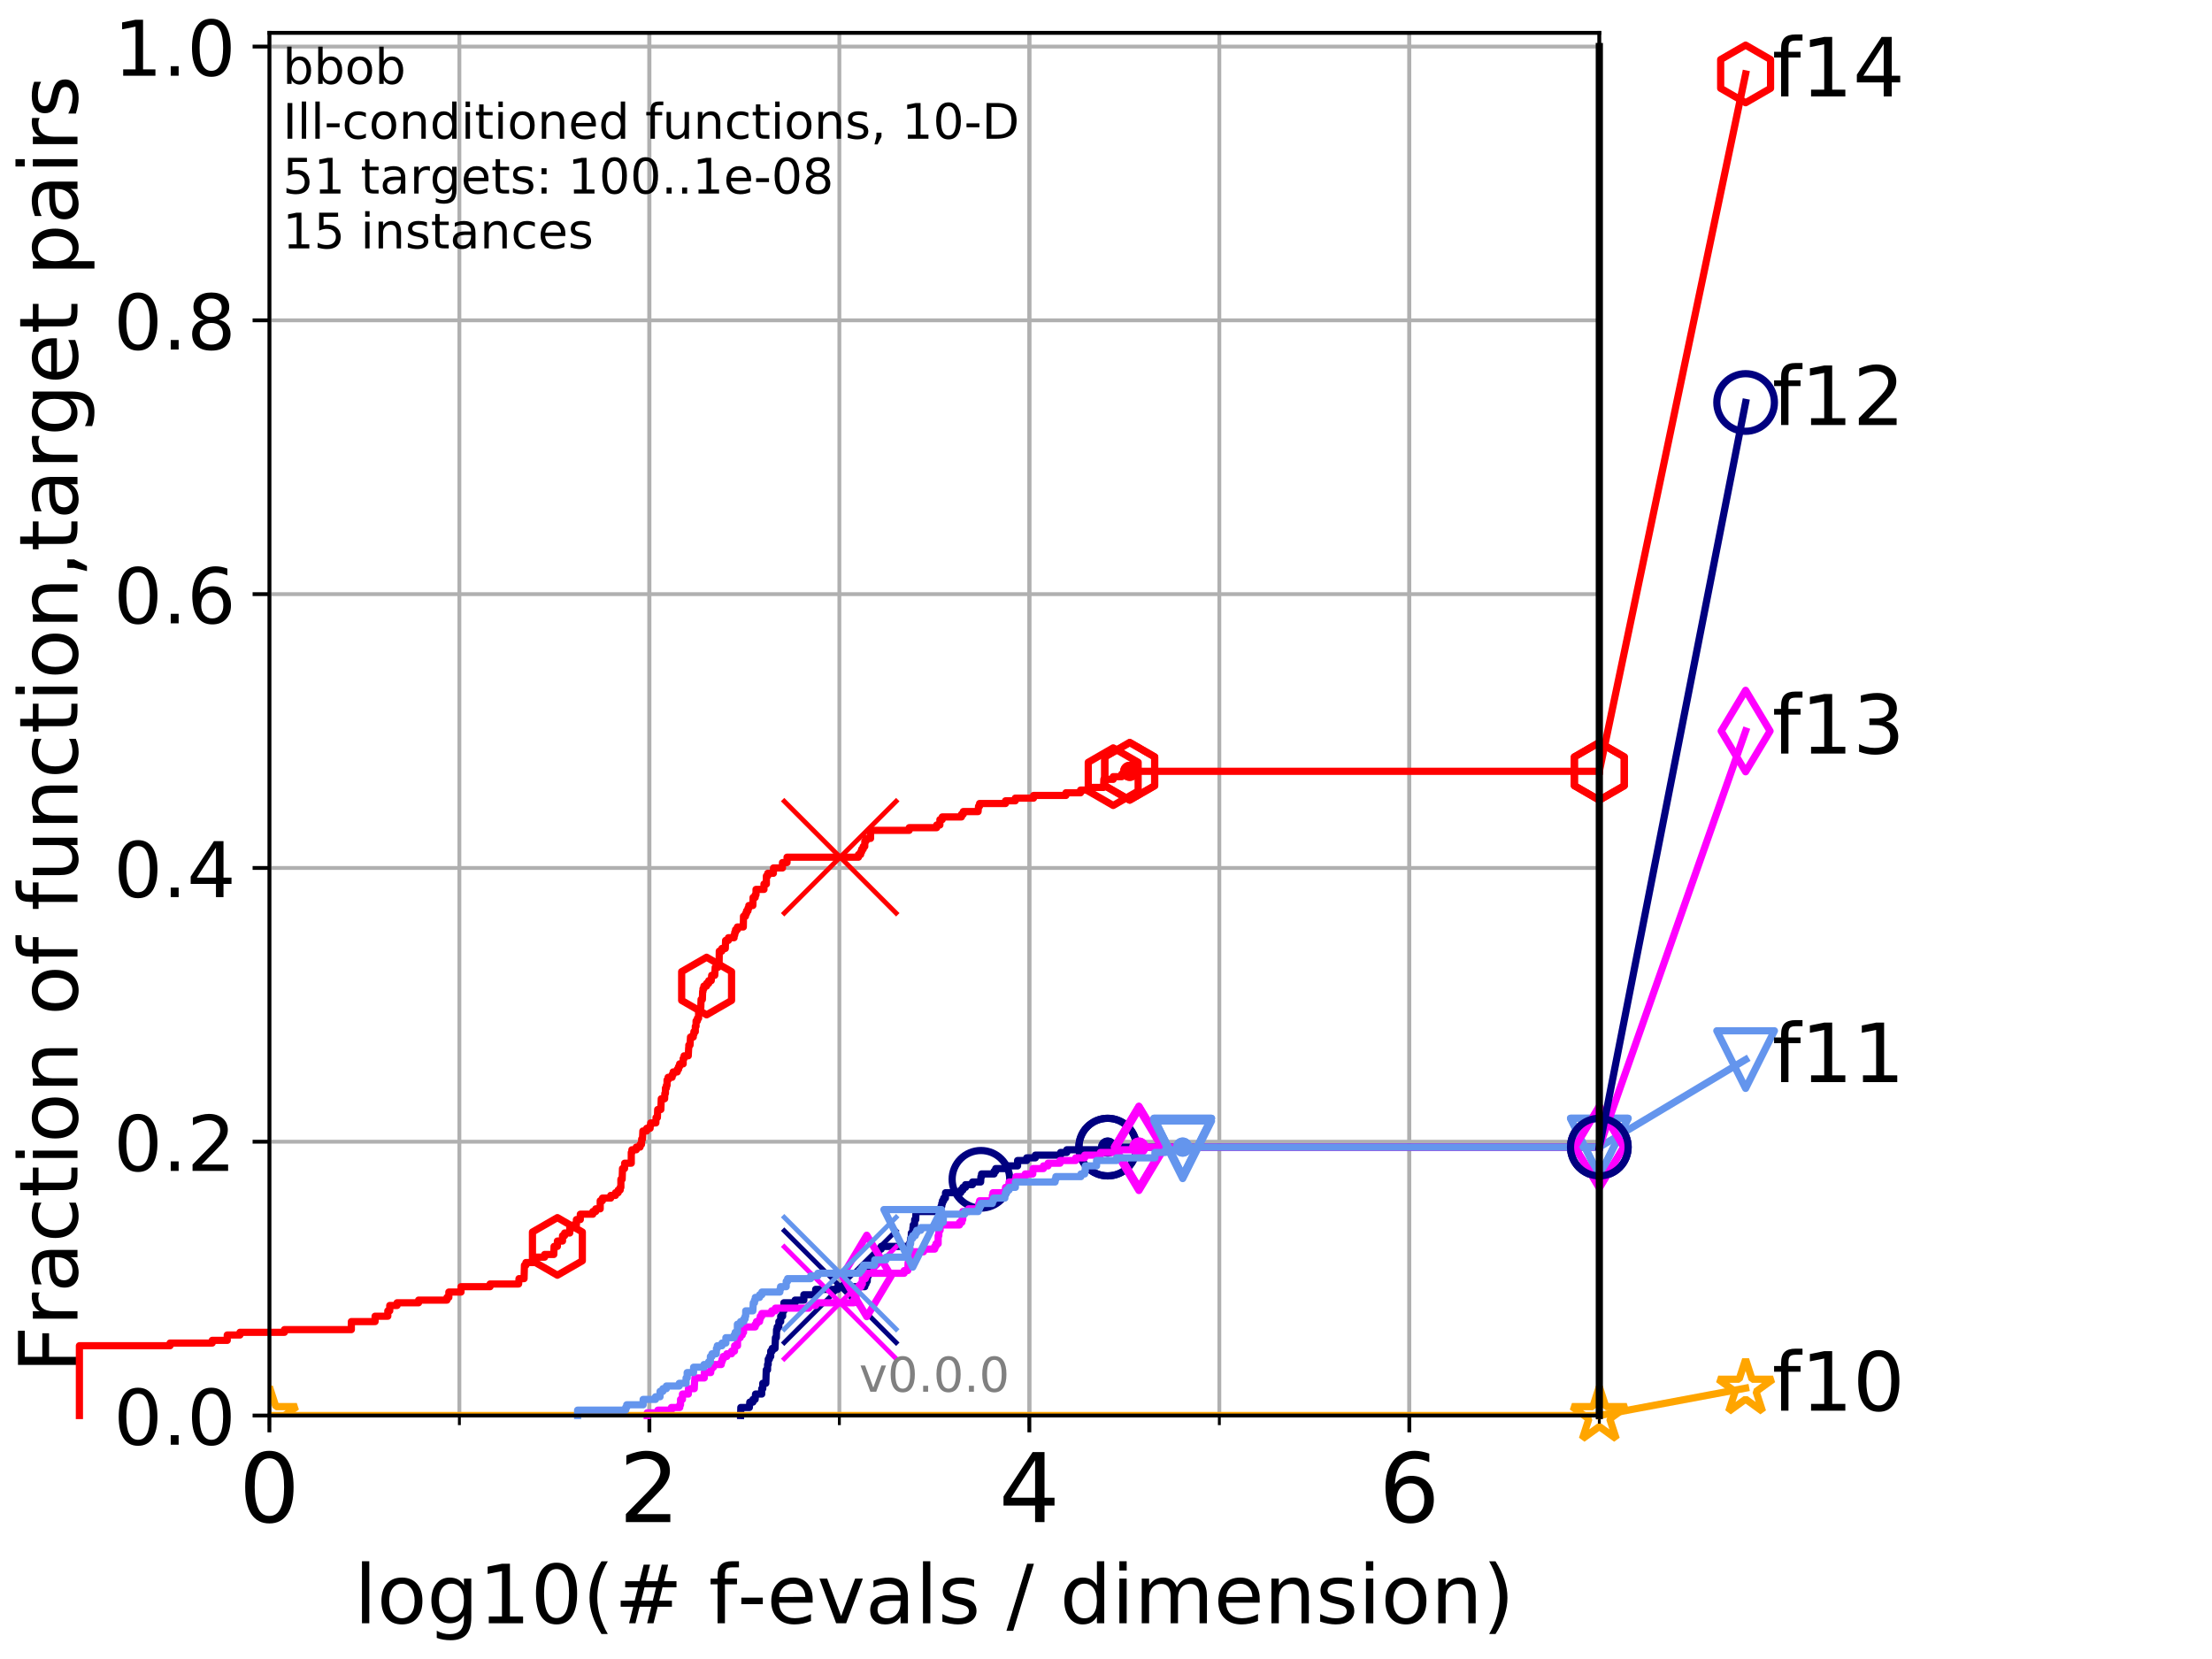 <?xml version="1.0" encoding="utf-8" standalone="no"?>
<!DOCTYPE svg PUBLIC "-//W3C//DTD SVG 1.1//EN"
  "http://www.w3.org/Graphics/SVG/1.1/DTD/svg11.dtd">
<!-- Created with matplotlib (http://matplotlib.org/) -->
<svg height="345.6pt" version="1.1" viewBox="0 0 460.8 345.6" width="460.8pt" xmlns="http://www.w3.org/2000/svg" xmlns:xlink="http://www.w3.org/1999/xlink">
 <defs>
  <style type="text/css">
*{stroke-linecap:butt;stroke-linejoin:round;}
  </style>
 </defs>
 <g id="figure_1">
  <g id="patch_1">
   <path d="M 0 345.6 
L 460.8 345.6 
L 460.8 0 
L 0 0 
z
" style="fill:#ffffff;"/>
  </g>
  <g id="axes_1">
   <g id="patch_2">
    <path d="M 56.12 294.88 
L 333.168 294.88 
L 333.168 6.845 
L 56.12 6.845 
z
" style="fill:#ffffff;"/>
   </g>
   <g id="matplotlib.axis_1">
    <g id="xtick_1">
     <g id="line2d_1">
      <path clip-path="url(#p7955cfdc79)" d="M 56.12 294.88 
L 56.12 6.845 
" style="fill:none;stroke:#b0b0b0;stroke-linecap:square;stroke-width:0.8;"/>
     </g>
     <g id="line2d_2">
      <defs>
       <path d="M 0 0 
L 0 3.5 
" id="m91927e43fc" style="stroke:#000000;stroke-width:0.8;"/>
      </defs>
      <g>
       <use style="stroke:#000000;stroke-width:0.8;" x="56.12" xlink:href="#m91927e43fc" y="294.88"/>
      </g>
     </g>
     <g id="text_1">
      <!-- 0 -->
      <defs>
       <path d="M 31.781 66.406 
Q 24.172 66.406 20.328 58.906 
Q 16.5 51.422 16.5 36.375 
Q 16.5 21.391 20.328 13.891 
Q 24.172 6.391 31.781 6.391 
Q 39.453 6.391 43.281 13.891 
Q 47.125 21.391 47.125 36.375 
Q 47.125 51.422 43.281 58.906 
Q 39.453 66.406 31.781 66.406 
z
M 31.781 74.219 
Q 44.047 74.219 50.516 64.516 
Q 56.984 54.828 56.984 36.375 
Q 56.984 17.969 50.516 8.266 
Q 44.047 -1.422 31.781 -1.422 
Q 19.531 -1.422 13.062 8.266 
Q 6.594 17.969 6.594 36.375 
Q 6.594 54.828 13.062 64.516 
Q 19.531 74.219 31.781 74.219 
z
" id="DejaVuSans-30"/>
      </defs>
      <g transform="translate(49.758 317.077)scale(0.2 -0.2)">
       <use xlink:href="#DejaVuSans-30"/>
      </g>
     </g>
    </g>
    <g id="xtick_2">
     <g id="line2d_3">
      <path clip-path="url(#p7955cfdc79)" d="M 135.277 294.88 
L 135.277 6.845 
" style="fill:none;stroke:#b0b0b0;stroke-linecap:square;stroke-width:0.8;"/>
     </g>
     <g id="line2d_4">
      <g>
       <use style="stroke:#000000;stroke-width:0.8;" x="135.277" xlink:href="#m91927e43fc" y="294.88"/>
      </g>
     </g>
     <g id="text_2">
      <!-- 2 -->
      <defs>
       <path d="M 19.188 8.297 
L 53.609 8.297 
L 53.609 0 
L 7.328 0 
L 7.328 8.297 
Q 12.938 14.109 22.625 23.891 
Q 32.328 33.688 34.812 36.531 
Q 39.547 41.844 41.422 45.531 
Q 43.312 49.219 43.312 52.781 
Q 43.312 58.594 39.234 62.25 
Q 35.156 65.922 28.609 65.922 
Q 23.969 65.922 18.812 64.312 
Q 13.672 62.703 7.812 59.422 
L 7.812 69.391 
Q 13.766 71.781 18.938 73 
Q 24.125 74.219 28.422 74.219 
Q 39.75 74.219 46.484 68.547 
Q 53.219 62.891 53.219 53.422 
Q 53.219 48.922 51.531 44.891 
Q 49.859 40.875 45.406 35.406 
Q 44.188 33.984 37.641 27.219 
Q 31.109 20.453 19.188 8.297 
z
" id="DejaVuSans-32"/>
      </defs>
      <g transform="translate(128.914 317.077)scale(0.2 -0.2)">
       <use xlink:href="#DejaVuSans-32"/>
      </g>
     </g>
    </g>
    <g id="xtick_3">
     <g id="line2d_5">
      <path clip-path="url(#p7955cfdc79)" d="M 214.433 294.88 
L 214.433 6.845 
" style="fill:none;stroke:#b0b0b0;stroke-linecap:square;stroke-width:0.8;"/>
     </g>
     <g id="line2d_6">
      <g>
       <use style="stroke:#000000;stroke-width:0.8;" x="214.433" xlink:href="#m91927e43fc" y="294.88"/>
      </g>
     </g>
     <g id="text_3">
      <!-- 4 -->
      <defs>
       <path d="M 37.797 64.312 
L 12.891 25.391 
L 37.797 25.391 
z
M 35.203 72.906 
L 47.609 72.906 
L 47.609 25.391 
L 58.016 25.391 
L 58.016 17.188 
L 47.609 17.188 
L 47.609 0 
L 37.797 0 
L 37.797 17.188 
L 4.891 17.188 
L 4.891 26.703 
z
" id="DejaVuSans-34"/>
      </defs>
      <g transform="translate(208.071 317.077)scale(0.2 -0.2)">
       <use xlink:href="#DejaVuSans-34"/>
      </g>
     </g>
    </g>
    <g id="xtick_4">
     <g id="line2d_7">
      <path clip-path="url(#p7955cfdc79)" d="M 293.59 294.88 
L 293.59 6.845 
" style="fill:none;stroke:#b0b0b0;stroke-linecap:square;stroke-width:0.8;"/>
     </g>
     <g id="line2d_8">
      <g>
       <use style="stroke:#000000;stroke-width:0.8;" x="293.59" xlink:href="#m91927e43fc" y="294.88"/>
      </g>
     </g>
     <g id="text_4">
      <!-- 6 -->
      <defs>
       <path d="M 33.016 40.375 
Q 26.375 40.375 22.484 35.828 
Q 18.609 31.297 18.609 23.391 
Q 18.609 15.531 22.484 10.953 
Q 26.375 6.391 33.016 6.391 
Q 39.656 6.391 43.531 10.953 
Q 47.406 15.531 47.406 23.391 
Q 47.406 31.297 43.531 35.828 
Q 39.656 40.375 33.016 40.375 
z
M 52.594 71.297 
L 52.594 62.312 
Q 48.875 64.062 45.094 64.984 
Q 41.312 65.922 37.594 65.922 
Q 27.828 65.922 22.672 59.328 
Q 17.531 52.734 16.797 39.406 
Q 19.672 43.656 24.016 45.922 
Q 28.375 48.188 33.594 48.188 
Q 44.578 48.188 50.953 41.516 
Q 57.328 34.859 57.328 23.391 
Q 57.328 12.156 50.688 5.359 
Q 44.047 -1.422 33.016 -1.422 
Q 20.359 -1.422 13.672 8.266 
Q 6.984 17.969 6.984 36.375 
Q 6.984 53.656 15.188 63.938 
Q 23.391 74.219 37.203 74.219 
Q 40.922 74.219 44.703 73.484 
Q 48.484 72.75 52.594 71.297 
z
" id="DejaVuSans-36"/>
      </defs>
      <g transform="translate(287.227 317.077)scale(0.2 -0.2)">
       <use xlink:href="#DejaVuSans-36"/>
      </g>
     </g>
    </g>
    <g id="xtick_5">
     <g id="line2d_9">
      <path clip-path="url(#p7955cfdc79)" d="M 56.12 294.88 
L 56.12 6.845 
" style="fill:none;stroke:#b0b0b0;stroke-linecap:square;stroke-width:0.8;"/>
     </g>
     <g id="line2d_10">
      <defs>
       <path d="M 0 0 
L 0 2 
" id="mfd737f9883" style="stroke:#000000;stroke-width:0.6;"/>
      </defs>
      <g>
       <use style="stroke:#000000;stroke-width:0.6;" x="56.12" xlink:href="#mfd737f9883" y="294.88"/>
      </g>
     </g>
    </g>
    <g id="xtick_6">
     <g id="line2d_11">
      <path clip-path="url(#p7955cfdc79)" d="M 95.698 294.88 
L 95.698 6.845 
" style="fill:none;stroke:#b0b0b0;stroke-linecap:square;stroke-width:0.8;"/>
     </g>
     <g id="line2d_12">
      <g>
       <use style="stroke:#000000;stroke-width:0.6;" x="95.698" xlink:href="#mfd737f9883" y="294.88"/>
      </g>
     </g>
    </g>
    <g id="xtick_7">
     <g id="line2d_13">
      <path clip-path="url(#p7955cfdc79)" d="M 135.277 294.88 
L 135.277 6.845 
" style="fill:none;stroke:#b0b0b0;stroke-linecap:square;stroke-width:0.8;"/>
     </g>
     <g id="line2d_14">
      <g>
       <use style="stroke:#000000;stroke-width:0.6;" x="135.277" xlink:href="#mfd737f9883" y="294.88"/>
      </g>
     </g>
    </g>
    <g id="xtick_8">
     <g id="line2d_15">
      <path clip-path="url(#p7955cfdc79)" d="M 174.855 294.88 
L 174.855 6.845 
" style="fill:none;stroke:#b0b0b0;stroke-linecap:square;stroke-width:0.8;"/>
     </g>
     <g id="line2d_16">
      <g>
       <use style="stroke:#000000;stroke-width:0.6;" x="174.855" xlink:href="#mfd737f9883" y="294.88"/>
      </g>
     </g>
    </g>
    <g id="xtick_9">
     <g id="line2d_17">
      <path clip-path="url(#p7955cfdc79)" d="M 214.433 294.88 
L 214.433 6.845 
" style="fill:none;stroke:#b0b0b0;stroke-linecap:square;stroke-width:0.8;"/>
     </g>
     <g id="line2d_18">
      <g>
       <use style="stroke:#000000;stroke-width:0.6;" x="214.433" xlink:href="#mfd737f9883" y="294.88"/>
      </g>
     </g>
    </g>
    <g id="xtick_10">
     <g id="line2d_19">
      <path clip-path="url(#p7955cfdc79)" d="M 254.011 294.88 
L 254.011 6.845 
" style="fill:none;stroke:#b0b0b0;stroke-linecap:square;stroke-width:0.8;"/>
     </g>
     <g id="line2d_20">
      <g>
       <use style="stroke:#000000;stroke-width:0.6;" x="254.011" xlink:href="#mfd737f9883" y="294.88"/>
      </g>
     </g>
    </g>
    <g id="xtick_11">
     <g id="line2d_21">
      <path clip-path="url(#p7955cfdc79)" d="M 293.59 294.88 
L 293.59 6.845 
" style="fill:none;stroke:#b0b0b0;stroke-linecap:square;stroke-width:0.8;"/>
     </g>
     <g id="line2d_22">
      <g>
       <use style="stroke:#000000;stroke-width:0.6;" x="293.59" xlink:href="#mfd737f9883" y="294.88"/>
      </g>
     </g>
    </g>
    <g id="xtick_12">
     <g id="line2d_23">
      <path clip-path="url(#p7955cfdc79)" d="M 333.168 294.88 
L 333.168 6.845 
" style="fill:none;stroke:#b0b0b0;stroke-linecap:square;stroke-width:0.8;"/>
     </g>
     <g id="line2d_24">
      <g>
       <use style="stroke:#000000;stroke-width:0.6;" x="333.168" xlink:href="#mfd737f9883" y="294.88"/>
      </g>
     </g>
    </g>
    <g id="text_5">
     <!-- log10(# f-evals / dimension) -->
     <defs>
      <path d="M 9.422 75.984 
L 18.406 75.984 
L 18.406 0 
L 9.422 0 
z
" id="DejaVuSans-6c"/>
      <path d="M 30.609 48.391 
Q 23.391 48.391 19.188 42.75 
Q 14.984 37.109 14.984 27.297 
Q 14.984 17.484 19.156 11.844 
Q 23.344 6.203 30.609 6.203 
Q 37.797 6.203 41.984 11.859 
Q 46.188 17.531 46.188 27.297 
Q 46.188 37.016 41.984 42.703 
Q 37.797 48.391 30.609 48.391 
z
M 30.609 56 
Q 42.328 56 49.016 48.375 
Q 55.719 40.766 55.719 27.297 
Q 55.719 13.875 49.016 6.219 
Q 42.328 -1.422 30.609 -1.422 
Q 18.844 -1.422 12.172 6.219 
Q 5.516 13.875 5.516 27.297 
Q 5.516 40.766 12.172 48.375 
Q 18.844 56 30.609 56 
z
" id="DejaVuSans-6f"/>
      <path d="M 45.406 27.984 
Q 45.406 37.75 41.375 43.109 
Q 37.359 48.484 30.078 48.484 
Q 22.859 48.484 18.828 43.109 
Q 14.797 37.75 14.797 27.984 
Q 14.797 18.266 18.828 12.891 
Q 22.859 7.516 30.078 7.516 
Q 37.359 7.516 41.375 12.891 
Q 45.406 18.266 45.406 27.984 
z
M 54.391 6.781 
Q 54.391 -7.172 48.188 -13.984 
Q 42 -20.797 29.203 -20.797 
Q 24.469 -20.797 20.266 -20.094 
Q 16.062 -19.391 12.109 -17.922 
L 12.109 -9.188 
Q 16.062 -11.328 19.922 -12.344 
Q 23.781 -13.375 27.781 -13.375 
Q 36.625 -13.375 41.016 -8.766 
Q 45.406 -4.156 45.406 5.172 
L 45.406 9.625 
Q 42.625 4.781 38.281 2.391 
Q 33.938 0 27.875 0 
Q 17.828 0 11.672 7.656 
Q 5.516 15.328 5.516 27.984 
Q 5.516 40.672 11.672 48.328 
Q 17.828 56 27.875 56 
Q 33.938 56 38.281 53.609 
Q 42.625 51.219 45.406 46.391 
L 45.406 54.688 
L 54.391 54.688 
z
" id="DejaVuSans-67"/>
      <path d="M 12.406 8.297 
L 28.516 8.297 
L 28.516 63.922 
L 10.984 60.406 
L 10.984 69.391 
L 28.422 72.906 
L 38.281 72.906 
L 38.281 8.297 
L 54.391 8.297 
L 54.391 0 
L 12.406 0 
z
" id="DejaVuSans-31"/>
      <path d="M 31 75.875 
Q 24.469 64.656 21.281 53.656 
Q 18.109 42.672 18.109 31.391 
Q 18.109 20.125 21.312 9.062 
Q 24.516 -2 31 -13.188 
L 23.188 -13.188 
Q 15.875 -1.703 12.234 9.375 
Q 8.594 20.453 8.594 31.391 
Q 8.594 42.281 12.203 53.312 
Q 15.828 64.359 23.188 75.875 
z
" id="DejaVuSans-28"/>
      <path d="M 51.125 44 
L 36.922 44 
L 32.812 27.688 
L 47.125 27.688 
z
M 43.797 71.781 
L 38.719 51.516 
L 52.984 51.516 
L 58.109 71.781 
L 65.922 71.781 
L 60.891 51.516 
L 76.125 51.516 
L 76.125 44 
L 58.984 44 
L 54.984 27.688 
L 70.516 27.688 
L 70.516 20.219 
L 53.078 20.219 
L 48 0 
L 40.188 0 
L 45.219 20.219 
L 30.906 20.219 
L 25.875 0 
L 18.016 0 
L 23.094 20.219 
L 7.719 20.219 
L 7.719 27.688 
L 24.906 27.688 
L 29 44 
L 13.281 44 
L 13.281 51.516 
L 30.906 51.516 
L 35.891 71.781 
z
" id="DejaVuSans-23"/>
      <path id="DejaVuSans-20"/>
      <path d="M 37.109 75.984 
L 37.109 68.5 
L 28.516 68.5 
Q 23.688 68.5 21.797 66.547 
Q 19.922 64.594 19.922 59.516 
L 19.922 54.688 
L 34.719 54.688 
L 34.719 47.703 
L 19.922 47.703 
L 19.922 0 
L 10.891 0 
L 10.891 47.703 
L 2.297 47.703 
L 2.297 54.688 
L 10.891 54.688 
L 10.891 58.5 
Q 10.891 67.625 15.141 71.797 
Q 19.391 75.984 28.609 75.984 
z
" id="DejaVuSans-66"/>
      <path d="M 4.891 31.391 
L 31.203 31.391 
L 31.203 23.391 
L 4.891 23.391 
z
" id="DejaVuSans-2d"/>
      <path d="M 56.203 29.594 
L 56.203 25.203 
L 14.891 25.203 
Q 15.484 15.922 20.484 11.062 
Q 25.484 6.203 34.422 6.203 
Q 39.594 6.203 44.453 7.469 
Q 49.312 8.734 54.109 11.281 
L 54.109 2.781 
Q 49.266 0.734 44.188 -0.344 
Q 39.109 -1.422 33.891 -1.422 
Q 20.797 -1.422 13.156 6.188 
Q 5.516 13.812 5.516 26.812 
Q 5.516 40.234 12.766 48.109 
Q 20.016 56 32.328 56 
Q 43.359 56 49.781 48.891 
Q 56.203 41.797 56.203 29.594 
z
M 47.219 32.234 
Q 47.125 39.594 43.094 43.984 
Q 39.062 48.391 32.422 48.391 
Q 24.906 48.391 20.391 44.141 
Q 15.875 39.891 15.188 32.172 
z
" id="DejaVuSans-65"/>
      <path d="M 2.984 54.688 
L 12.5 54.688 
L 29.594 8.797 
L 46.688 54.688 
L 56.203 54.688 
L 35.688 0 
L 23.484 0 
z
" id="DejaVuSans-76"/>
      <path d="M 34.281 27.484 
Q 23.391 27.484 19.188 25 
Q 14.984 22.516 14.984 16.5 
Q 14.984 11.719 18.141 8.906 
Q 21.297 6.109 26.703 6.109 
Q 34.188 6.109 38.703 11.406 
Q 43.219 16.703 43.219 25.484 
L 43.219 27.484 
z
M 52.203 31.203 
L 52.203 0 
L 43.219 0 
L 43.219 8.297 
Q 40.141 3.328 35.547 0.953 
Q 30.953 -1.422 24.312 -1.422 
Q 15.922 -1.422 10.953 3.297 
Q 6 8.016 6 15.922 
Q 6 25.141 12.172 29.828 
Q 18.359 34.516 30.609 34.516 
L 43.219 34.516 
L 43.219 35.406 
Q 43.219 41.609 39.141 45 
Q 35.062 48.391 27.688 48.391 
Q 23 48.391 18.547 47.266 
Q 14.109 46.141 10.016 43.891 
L 10.016 52.203 
Q 14.938 54.109 19.578 55.047 
Q 24.219 56 28.609 56 
Q 40.484 56 46.344 49.844 
Q 52.203 43.703 52.203 31.203 
z
" id="DejaVuSans-61"/>
      <path d="M 44.281 53.078 
L 44.281 44.578 
Q 40.484 46.531 36.375 47.5 
Q 32.281 48.484 27.875 48.484 
Q 21.188 48.484 17.844 46.438 
Q 14.5 44.391 14.5 40.281 
Q 14.5 37.156 16.891 35.375 
Q 19.281 33.594 26.516 31.984 
L 29.594 31.297 
Q 39.156 29.25 43.188 25.516 
Q 47.219 21.781 47.219 15.094 
Q 47.219 7.469 41.188 3.016 
Q 35.156 -1.422 24.609 -1.422 
Q 20.219 -1.422 15.453 -0.562 
Q 10.688 0.297 5.422 2 
L 5.422 11.281 
Q 10.406 8.688 15.234 7.391 
Q 20.062 6.109 24.812 6.109 
Q 31.156 6.109 34.562 8.281 
Q 37.984 10.453 37.984 14.406 
Q 37.984 18.062 35.516 20.016 
Q 33.062 21.969 24.703 23.781 
L 21.578 24.516 
Q 13.234 26.266 9.516 29.906 
Q 5.812 33.547 5.812 39.891 
Q 5.812 47.609 11.281 51.797 
Q 16.75 56 26.812 56 
Q 31.781 56 36.172 55.266 
Q 40.578 54.547 44.281 53.078 
z
" id="DejaVuSans-73"/>
      <path d="M 25.391 72.906 
L 33.688 72.906 
L 8.297 -9.281 
L 0 -9.281 
z
" id="DejaVuSans-2f"/>
      <path d="M 45.406 46.391 
L 45.406 75.984 
L 54.391 75.984 
L 54.391 0 
L 45.406 0 
L 45.406 8.203 
Q 42.578 3.328 38.25 0.953 
Q 33.938 -1.422 27.875 -1.422 
Q 17.969 -1.422 11.734 6.484 
Q 5.516 14.406 5.516 27.297 
Q 5.516 40.188 11.734 48.094 
Q 17.969 56 27.875 56 
Q 33.938 56 38.25 53.625 
Q 42.578 51.266 45.406 46.391 
z
M 14.797 27.297 
Q 14.797 17.391 18.875 11.75 
Q 22.953 6.109 30.078 6.109 
Q 37.203 6.109 41.297 11.75 
Q 45.406 17.391 45.406 27.297 
Q 45.406 37.203 41.297 42.844 
Q 37.203 48.484 30.078 48.484 
Q 22.953 48.484 18.875 42.844 
Q 14.797 37.203 14.797 27.297 
z
" id="DejaVuSans-64"/>
      <path d="M 9.422 54.688 
L 18.406 54.688 
L 18.406 0 
L 9.422 0 
z
M 9.422 75.984 
L 18.406 75.984 
L 18.406 64.594 
L 9.422 64.594 
z
" id="DejaVuSans-69"/>
      <path d="M 52 44.188 
Q 55.375 50.25 60.062 53.125 
Q 64.75 56 71.094 56 
Q 79.641 56 84.281 50.016 
Q 88.922 44.047 88.922 33.016 
L 88.922 0 
L 79.891 0 
L 79.891 32.719 
Q 79.891 40.578 77.094 44.375 
Q 74.312 48.188 68.609 48.188 
Q 61.625 48.188 57.562 43.547 
Q 53.516 38.922 53.516 30.906 
L 53.516 0 
L 44.484 0 
L 44.484 32.719 
Q 44.484 40.625 41.703 44.406 
Q 38.922 48.188 33.109 48.188 
Q 26.219 48.188 22.156 43.531 
Q 18.109 38.875 18.109 30.906 
L 18.109 0 
L 9.078 0 
L 9.078 54.688 
L 18.109 54.688 
L 18.109 46.188 
Q 21.188 51.219 25.484 53.609 
Q 29.781 56 35.688 56 
Q 41.656 56 45.828 52.969 
Q 50 49.953 52 44.188 
z
" id="DejaVuSans-6d"/>
      <path d="M 54.891 33.016 
L 54.891 0 
L 45.906 0 
L 45.906 32.719 
Q 45.906 40.484 42.875 44.328 
Q 39.844 48.188 33.797 48.188 
Q 26.516 48.188 22.312 43.547 
Q 18.109 38.922 18.109 30.906 
L 18.109 0 
L 9.078 0 
L 9.078 54.688 
L 18.109 54.688 
L 18.109 46.188 
Q 21.344 51.125 25.703 53.562 
Q 30.078 56 35.797 56 
Q 45.219 56 50.047 50.172 
Q 54.891 44.344 54.891 33.016 
z
" id="DejaVuSans-6e"/>
      <path d="M 8.016 75.875 
L 15.828 75.875 
Q 23.141 64.359 26.781 53.312 
Q 30.422 42.281 30.422 31.391 
Q 30.422 20.453 26.781 9.375 
Q 23.141 -1.703 15.828 -13.188 
L 8.016 -13.188 
Q 14.5 -2 17.703 9.062 
Q 20.906 20.125 20.906 31.391 
Q 20.906 42.672 17.703 53.656 
Q 14.5 64.656 8.016 75.875 
z
" id="DejaVuSans-29"/>
     </defs>
     <g transform="translate(73.803 338.154)scale(0.17 -0.17)">
      <use xlink:href="#DejaVuSans-6c"/>
      <use x="27.783" xlink:href="#DejaVuSans-6f"/>
      <use x="88.965" xlink:href="#DejaVuSans-67"/>
      <use x="152.441" xlink:href="#DejaVuSans-31"/>
      <use x="216.064" xlink:href="#DejaVuSans-30"/>
      <use x="279.688" xlink:href="#DejaVuSans-28"/>
      <use x="318.701" xlink:href="#DejaVuSans-23"/>
      <use x="402.49" xlink:href="#DejaVuSans-20"/>
      <use x="434.277" xlink:href="#DejaVuSans-66"/>
      <use x="469.404" xlink:href="#DejaVuSans-2d"/>
      <use x="505.488" xlink:href="#DejaVuSans-65"/>
      <use x="567.012" xlink:href="#DejaVuSans-76"/>
      <use x="626.191" xlink:href="#DejaVuSans-61"/>
      <use x="687.471" xlink:href="#DejaVuSans-6c"/>
      <use x="715.254" xlink:href="#DejaVuSans-73"/>
      <use x="767.354" xlink:href="#DejaVuSans-20"/>
      <use x="799.141" xlink:href="#DejaVuSans-2f"/>
      <use x="832.832" xlink:href="#DejaVuSans-20"/>
      <use x="864.619" xlink:href="#DejaVuSans-64"/>
      <use x="928.096" xlink:href="#DejaVuSans-69"/>
      <use x="955.879" xlink:href="#DejaVuSans-6d"/>
      <use x="1053.291" xlink:href="#DejaVuSans-65"/>
      <use x="1114.814" xlink:href="#DejaVuSans-6e"/>
      <use x="1178.193" xlink:href="#DejaVuSans-73"/>
      <use x="1230.293" xlink:href="#DejaVuSans-69"/>
      <use x="1258.076" xlink:href="#DejaVuSans-6f"/>
      <use x="1319.258" xlink:href="#DejaVuSans-6e"/>
      <use x="1382.637" xlink:href="#DejaVuSans-29"/>
     </g>
    </g>
   </g>
   <g id="matplotlib.axis_2">
    <g id="ytick_1">
     <g id="line2d_25">
      <path clip-path="url(#p7955cfdc79)" d="M 56.12 294.88 
L 333.168 294.88 
" style="fill:none;stroke:#b0b0b0;stroke-linecap:square;stroke-width:0.8;"/>
     </g>
     <g id="line2d_26">
      <defs>
       <path d="M 0 0 
L -3.5 0 
" id="me7d8508c0d" style="stroke:#000000;stroke-width:0.8;"/>
      </defs>
      <g>
       <use style="stroke:#000000;stroke-width:0.8;" x="56.12" xlink:href="#me7d8508c0d" y="294.88"/>
      </g>
     </g>
     <g id="text_6">
      <!-- 0.0 -->
      <defs>
       <path d="M 10.688 12.406 
L 21 12.406 
L 21 0 
L 10.688 0 
z
" id="DejaVuSans-2e"/>
      </defs>
      <g transform="translate(23.675 300.959)scale(0.16 -0.16)">
       <use xlink:href="#DejaVuSans-30"/>
       <use x="63.623" xlink:href="#DejaVuSans-2e"/>
       <use x="95.41" xlink:href="#DejaVuSans-30"/>
      </g>
     </g>
    </g>
    <g id="ytick_2">
     <g id="line2d_27">
      <path clip-path="url(#p7955cfdc79)" d="M 56.12 237.843 
L 333.168 237.843 
" style="fill:none;stroke:#b0b0b0;stroke-linecap:square;stroke-width:0.8;"/>
     </g>
     <g id="line2d_28">
      <g>
       <use style="stroke:#000000;stroke-width:0.8;" x="56.12" xlink:href="#me7d8508c0d" y="237.843"/>
      </g>
     </g>
     <g id="text_7">
      <!-- 0.2 -->
      <g transform="translate(23.675 243.922)scale(0.16 -0.16)">
       <use xlink:href="#DejaVuSans-30"/>
       <use x="63.623" xlink:href="#DejaVuSans-2e"/>
       <use x="95.41" xlink:href="#DejaVuSans-32"/>
      </g>
     </g>
    </g>
    <g id="ytick_3">
     <g id="line2d_29">
      <path clip-path="url(#p7955cfdc79)" d="M 56.12 180.807 
L 333.168 180.807 
" style="fill:none;stroke:#b0b0b0;stroke-linecap:square;stroke-width:0.8;"/>
     </g>
     <g id="line2d_30">
      <g>
       <use style="stroke:#000000;stroke-width:0.8;" x="56.12" xlink:href="#me7d8508c0d" y="180.807"/>
      </g>
     </g>
     <g id="text_8">
      <!-- 0.4 -->
      <g transform="translate(23.675 186.886)scale(0.16 -0.16)">
       <use xlink:href="#DejaVuSans-30"/>
       <use x="63.623" xlink:href="#DejaVuSans-2e"/>
       <use x="95.41" xlink:href="#DejaVuSans-34"/>
      </g>
     </g>
    </g>
    <g id="ytick_4">
     <g id="line2d_31">
      <path clip-path="url(#p7955cfdc79)" d="M 56.12 123.77 
L 333.168 123.77 
" style="fill:none;stroke:#b0b0b0;stroke-linecap:square;stroke-width:0.8;"/>
     </g>
     <g id="line2d_32">
      <g>
       <use style="stroke:#000000;stroke-width:0.8;" x="56.12" xlink:href="#me7d8508c0d" y="123.77"/>
      </g>
     </g>
     <g id="text_9">
      <!-- 0.6 -->
      <g transform="translate(23.675 129.849)scale(0.16 -0.16)">
       <use xlink:href="#DejaVuSans-30"/>
       <use x="63.623" xlink:href="#DejaVuSans-2e"/>
       <use x="95.41" xlink:href="#DejaVuSans-36"/>
      </g>
     </g>
    </g>
    <g id="ytick_5">
     <g id="line2d_33">
      <path clip-path="url(#p7955cfdc79)" d="M 56.12 66.734 
L 333.168 66.734 
" style="fill:none;stroke:#b0b0b0;stroke-linecap:square;stroke-width:0.8;"/>
     </g>
     <g id="line2d_34">
      <g>
       <use style="stroke:#000000;stroke-width:0.8;" x="56.12" xlink:href="#me7d8508c0d" y="66.734"/>
      </g>
     </g>
     <g id="text_10">
      <!-- 0.8 -->
      <defs>
       <path d="M 31.781 34.625 
Q 24.75 34.625 20.719 30.859 
Q 16.703 27.094 16.703 20.516 
Q 16.703 13.922 20.719 10.156 
Q 24.75 6.391 31.781 6.391 
Q 38.812 6.391 42.859 10.172 
Q 46.922 13.969 46.922 20.516 
Q 46.922 27.094 42.891 30.859 
Q 38.875 34.625 31.781 34.625 
z
M 21.922 38.812 
Q 15.578 40.375 12.031 44.719 
Q 8.5 49.078 8.5 55.328 
Q 8.5 64.062 14.719 69.141 
Q 20.953 74.219 31.781 74.219 
Q 42.672 74.219 48.875 69.141 
Q 55.078 64.062 55.078 55.328 
Q 55.078 49.078 51.531 44.719 
Q 48 40.375 41.703 38.812 
Q 48.828 37.156 52.797 32.312 
Q 56.781 27.484 56.781 20.516 
Q 56.781 9.906 50.312 4.234 
Q 43.844 -1.422 31.781 -1.422 
Q 19.734 -1.422 13.25 4.234 
Q 6.781 9.906 6.781 20.516 
Q 6.781 27.484 10.781 32.312 
Q 14.797 37.156 21.922 38.812 
z
M 18.312 54.391 
Q 18.312 48.734 21.844 45.562 
Q 25.391 42.391 31.781 42.391 
Q 38.141 42.391 41.719 45.562 
Q 45.312 48.734 45.312 54.391 
Q 45.312 60.062 41.719 63.234 
Q 38.141 66.406 31.781 66.406 
Q 25.391 66.406 21.844 63.234 
Q 18.312 60.062 18.312 54.391 
z
" id="DejaVuSans-38"/>
      </defs>
      <g transform="translate(23.675 72.812)scale(0.16 -0.16)">
       <use xlink:href="#DejaVuSans-30"/>
       <use x="63.623" xlink:href="#DejaVuSans-2e"/>
       <use x="95.41" xlink:href="#DejaVuSans-38"/>
      </g>
     </g>
    </g>
    <g id="ytick_6">
     <g id="line2d_35">
      <path clip-path="url(#p7955cfdc79)" d="M 56.12 9.697 
L 333.168 9.697 
" style="fill:none;stroke:#b0b0b0;stroke-linecap:square;stroke-width:0.8;"/>
     </g>
     <g id="line2d_36">
      <g>
       <use style="stroke:#000000;stroke-width:0.8;" x="56.12" xlink:href="#me7d8508c0d" y="9.697"/>
      </g>
     </g>
     <g id="text_11">
      <!-- 1.0 -->
      <g transform="translate(23.675 15.776)scale(0.16 -0.16)">
       <use xlink:href="#DejaVuSans-31"/>
       <use x="63.623" xlink:href="#DejaVuSans-2e"/>
       <use x="95.41" xlink:href="#DejaVuSans-30"/>
      </g>
     </g>
    </g>
    <g id="text_12">
     <!-- Fraction of function,target pairs -->
     <defs>
      <path d="M 9.812 72.906 
L 51.703 72.906 
L 51.703 64.594 
L 19.672 64.594 
L 19.672 43.109 
L 48.578 43.109 
L 48.578 34.812 
L 19.672 34.812 
L 19.672 0 
L 9.812 0 
z
" id="DejaVuSans-46"/>
      <path d="M 41.109 46.297 
Q 39.594 47.172 37.812 47.578 
Q 36.031 48 33.891 48 
Q 26.266 48 22.188 43.047 
Q 18.109 38.094 18.109 28.812 
L 18.109 0 
L 9.078 0 
L 9.078 54.688 
L 18.109 54.688 
L 18.109 46.188 
Q 20.953 51.172 25.484 53.578 
Q 30.031 56 36.531 56 
Q 37.453 56 38.578 55.875 
Q 39.703 55.766 41.062 55.516 
z
" id="DejaVuSans-72"/>
      <path d="M 48.781 52.594 
L 48.781 44.188 
Q 44.969 46.297 41.141 47.344 
Q 37.312 48.391 33.406 48.391 
Q 24.656 48.391 19.812 42.844 
Q 14.984 37.312 14.984 27.297 
Q 14.984 17.281 19.812 11.734 
Q 24.656 6.203 33.406 6.203 
Q 37.312 6.203 41.141 7.25 
Q 44.969 8.297 48.781 10.406 
L 48.781 2.094 
Q 45.016 0.344 40.984 -0.531 
Q 36.969 -1.422 32.422 -1.422 
Q 20.062 -1.422 12.781 6.344 
Q 5.516 14.109 5.516 27.297 
Q 5.516 40.672 12.859 48.328 
Q 20.219 56 33.016 56 
Q 37.156 56 41.109 55.141 
Q 45.062 54.297 48.781 52.594 
z
" id="DejaVuSans-63"/>
      <path d="M 18.312 70.219 
L 18.312 54.688 
L 36.812 54.688 
L 36.812 47.703 
L 18.312 47.703 
L 18.312 18.016 
Q 18.312 11.328 20.141 9.422 
Q 21.969 7.516 27.594 7.516 
L 36.812 7.516 
L 36.812 0 
L 27.594 0 
Q 17.188 0 13.234 3.875 
Q 9.281 7.766 9.281 18.016 
L 9.281 47.703 
L 2.688 47.703 
L 2.688 54.688 
L 9.281 54.688 
L 9.281 70.219 
z
" id="DejaVuSans-74"/>
      <path d="M 8.5 21.578 
L 8.5 54.688 
L 17.484 54.688 
L 17.484 21.922 
Q 17.484 14.156 20.5 10.266 
Q 23.531 6.391 29.594 6.391 
Q 36.859 6.391 41.078 11.031 
Q 45.312 15.672 45.312 23.688 
L 45.312 54.688 
L 54.297 54.688 
L 54.297 0 
L 45.312 0 
L 45.312 8.406 
Q 42.047 3.422 37.719 1 
Q 33.406 -1.422 27.688 -1.422 
Q 18.266 -1.422 13.375 4.438 
Q 8.5 10.297 8.5 21.578 
z
M 31.109 56 
z
" id="DejaVuSans-75"/>
      <path d="M 11.719 12.406 
L 22.016 12.406 
L 22.016 4 
L 14.016 -11.625 
L 7.719 -11.625 
L 11.719 4 
z
" id="DejaVuSans-2c"/>
      <path d="M 18.109 8.203 
L 18.109 -20.797 
L 9.078 -20.797 
L 9.078 54.688 
L 18.109 54.688 
L 18.109 46.391 
Q 20.953 51.266 25.266 53.625 
Q 29.594 56 35.594 56 
Q 45.562 56 51.781 48.094 
Q 58.016 40.188 58.016 27.297 
Q 58.016 14.406 51.781 6.484 
Q 45.562 -1.422 35.594 -1.422 
Q 29.594 -1.422 25.266 0.953 
Q 20.953 3.328 18.109 8.203 
z
M 48.688 27.297 
Q 48.688 37.203 44.609 42.844 
Q 40.531 48.484 33.406 48.484 
Q 26.266 48.484 22.188 42.844 
Q 18.109 37.203 18.109 27.297 
Q 18.109 17.391 22.188 11.75 
Q 26.266 6.109 33.406 6.109 
Q 40.531 6.109 44.609 11.75 
Q 48.688 17.391 48.688 27.297 
z
" id="DejaVuSans-70"/>
     </defs>
     <g transform="translate(16.14 286.002)rotate(-90)scale(0.17 -0.17)">
      <use xlink:href="#DejaVuSans-46"/>
      <use x="57.41" xlink:href="#DejaVuSans-72"/>
      <use x="98.523" xlink:href="#DejaVuSans-61"/>
      <use x="159.803" xlink:href="#DejaVuSans-63"/>
      <use x="214.783" xlink:href="#DejaVuSans-74"/>
      <use x="253.992" xlink:href="#DejaVuSans-69"/>
      <use x="281.775" xlink:href="#DejaVuSans-6f"/>
      <use x="342.957" xlink:href="#DejaVuSans-6e"/>
      <use x="406.336" xlink:href="#DejaVuSans-20"/>
      <use x="438.123" xlink:href="#DejaVuSans-6f"/>
      <use x="499.305" xlink:href="#DejaVuSans-66"/>
      <use x="534.51" xlink:href="#DejaVuSans-20"/>
      <use x="566.297" xlink:href="#DejaVuSans-66"/>
      <use x="601.502" xlink:href="#DejaVuSans-75"/>
      <use x="664.881" xlink:href="#DejaVuSans-6e"/>
      <use x="728.26" xlink:href="#DejaVuSans-63"/>
      <use x="783.24" xlink:href="#DejaVuSans-74"/>
      <use x="822.449" xlink:href="#DejaVuSans-69"/>
      <use x="850.232" xlink:href="#DejaVuSans-6f"/>
      <use x="911.414" xlink:href="#DejaVuSans-6e"/>
      <use x="974.793" xlink:href="#DejaVuSans-2c"/>
      <use x="1006.58" xlink:href="#DejaVuSans-74"/>
      <use x="1045.789" xlink:href="#DejaVuSans-61"/>
      <use x="1107.068" xlink:href="#DejaVuSans-72"/>
      <use x="1148.166" xlink:href="#DejaVuSans-67"/>
      <use x="1211.643" xlink:href="#DejaVuSans-65"/>
      <use x="1273.166" xlink:href="#DejaVuSans-74"/>
      <use x="1312.375" xlink:href="#DejaVuSans-20"/>
      <use x="1344.162" xlink:href="#DejaVuSans-70"/>
      <use x="1407.639" xlink:href="#DejaVuSans-61"/>
      <use x="1468.918" xlink:href="#DejaVuSans-69"/>
      <use x="1496.701" xlink:href="#DejaVuSans-72"/>
      <use x="1537.814" xlink:href="#DejaVuSans-73"/>
     </g>
    </g>
   </g>
   <g id="line2d_37">
    <defs>
     <path d="M 0 1.5 
C 0.398 1.5 0.779 1.342 1.061 1.061 
C 1.342 0.779 1.5 0.398 1.5 0 
C 1.5 -0.398 1.342 -0.779 1.061 -1.061 
C 0.779 -1.342 0.398 -1.5 0 -1.5 
C -0.398 -1.5 -0.779 -1.342 -1.061 -1.061 
C -1.342 -0.779 -1.5 -0.398 -1.5 0 
C -1.5 0.398 -1.342 0.779 -1.061 1.061 
C -0.779 1.342 -0.398 1.5 0 1.5 
z
" id="mf8faa970b8" style="stroke:#000080;"/>
    </defs>
    <g>
     <use style="fill:#000080;stroke:#000080;" x="230.753" xlink:href="#mf8faa970b8" y="238.962"/>
     <use style="fill:#000080;stroke:#000080;" x="230.753" xlink:href="#mf8faa970b8" y="238.962"/>
    </g>
   </g>
   <g id="line2d_38">
    <path d="M 154.28 294.88 
L 154.326 293.202 
L 156.108 293.202 
L 156.195 292.084 
L 156.849 292.084 
L 156.849 291.525 
L 157.308 291.525 
L 157.394 290.407 
L 158.683 290.407 
L 158.683 289.288 
L 158.898 289.288 
L 158.898 288.17 
L 159.534 288.17 
L 159.626 285.374 
L 159.895 285.374 
L 159.899 284.256 
L 160.029 284.256 
L 160.042 283.137 
L 160.288 283.137 
L 160.288 282.578 
L 160.555 282.578 
L 160.555 281.46 
L 160.86 281.46 
L 160.86 280.9 
L 161.451 280.9 
L 161.534 278.664 
L 161.726 278.664 
L 161.771 276.986 
L 161.903 276.986 
L 161.903 276.427 
L 162.246 276.427 
L 162.246 275.309 
L 162.632 275.309 
L 162.632 274.19 
L 163.037 274.19 
L 163.037 273.072 
L 163.298 273.072 
L 163.298 271.394 
L 165.636 271.394 
L 165.636 270.835 
L 167.456 270.835 
L 167.456 269.717 
L 169.917 269.717 
L 169.917 268.598 
L 174.511 268.598 
L 174.511 268.039 
L 180.151 268.039 
L 180.151 267.48 
L 180.401 267.48 
L 180.401 266.921 
L 180.656 266.921 
L 180.703 265.803 
L 180.899 265.803 
L 180.99 264.684 
L 181.034 264.684 
L 181.034 264.125 
L 181.461 264.125 
L 181.547 263.007 
L 181.713 263.007 
L 181.713 262.447 
L 182.059 262.447 
L 182.059 261.888 
L 182.745 261.888 
L 182.745 261.329 
L 182.937 261.329 
L 182.937 260.211 
L 183.569 260.211 
L 183.569 259.652 
L 189.418 259.652 
L 189.418 259.092 
L 189.599 259.092 
L 189.697 257.974 
L 189.833 257.974 
L 189.848 256.856 
L 190.12 256.856 
L 190.18 255.737 
L 190.248 255.737 
L 190.248 255.178 
L 190.517 255.178 
L 190.548 254.06 
L 190.762 254.06 
L 190.814 252.382 
L 195.891 252.382 
L 195.891 251.823 
L 196.043 251.823 
L 196.043 251.264 
L 196.187 251.264 
L 196.187 250.705 
L 196.333 250.705 
L 196.333 250.145 
L 196.587 250.145 
L 196.587 249.586 
L 196.945 249.586 
L 196.97 248.468 
L 200.139 248.468 
L 200.139 247.909 
L 200.589 247.909 
L 200.589 247.35 
L 201.133 247.35 
L 201.133 246.79 
L 202.59 246.79 
L 202.59 246.231 
L 204.287 246.231 
L 204.347 245.113 
L 204.48 245.113 
L 204.48 244.554 
L 207.085 244.554 
L 207.085 243.994 
L 207.423 243.994 
L 207.423 243.435 
L 209.853 243.435 
L 209.853 242.876 
L 211.982 242.876 
L 211.982 241.758 
L 213.876 241.758 
L 213.876 241.199 
L 215.678 241.199 
L 215.678 240.639 
L 220.94 240.639 
L 220.94 240.08 
L 222.232 240.08 
L 222.232 239.521 
L 230.753 239.521 
L 230.753 238.962 
L 333.168 238.962 
L 333.168 238.962 
" style="fill:none;stroke:#000080;stroke-linecap:square;stroke-width:1.5;"/>
   </g>
   <g id="line2d_39">
    <defs>
     <path d="M 0 6 
C 1.591 6 3.117 5.368 4.243 4.243 
C 5.368 3.117 6 1.591 6 0 
C 6 -1.591 5.368 -3.117 4.243 -4.243 
C 3.117 -5.368 1.591 -6 0 -6 
C -1.591 -6 -3.117 -5.368 -4.243 -4.243 
C -5.368 -3.117 -6 -1.591 -6 0 
C -6 1.591 -5.368 3.117 -4.243 4.243 
C -3.117 5.368 -1.591 6 0 6 
z
" id="m01fb6a4f44" style="stroke:#000080;stroke-width:1.5;"/>
    </defs>
    <g>
     <use style="fill-opacity:0;stroke:#000080;stroke-width:1.5;" x="204.347" xlink:href="#m01fb6a4f44" y="245.672"/>
     <use style="fill-opacity:0;stroke:#000080;stroke-width:1.5;" x="230.753" xlink:href="#m01fb6a4f44" y="238.962"/>
     <use style="fill-opacity:0;stroke:#000080;stroke-width:1.5;" x="230.753" xlink:href="#m01fb6a4f44" y="238.962"/>
     <use style="fill-opacity:0;stroke:#000080;stroke-width:1.5;" x="333.168" xlink:href="#m01fb6a4f44" y="238.962"/>
    </g>
   </g>
   <g id="line2d_40">
    <path style="fill:none;stroke:#000080;stroke-linecap:square;stroke-width:1.5;"/>
    <g/>
   </g>
   <g id="line2d_41">
    <path clip-path="url(#p7955cfdc79)" d="M 175.028 268.039 
" style="fill:none;stroke:#000080;stroke-linecap:square;stroke-width:1.5;"/>
    <defs>
     <path d="M -12 12 
L 12 -12 
M -12 -12 
L 12 12 
" id="m2c27d060c4" style="stroke:#000080;"/>
    </defs>
    <g clip-path="url(#p7955cfdc79)">
     <use style="fill:#000080;stroke:#000080;" x="175.028" xlink:href="#m2c27d060c4" y="268.039"/>
    </g>
   </g>
   <g id="line2d_42">
    <defs>
     <path d="M 0 1.5 
C 0.398 1.5 0.779 1.342 1.061 1.061 
C 1.342 0.779 1.5 0.398 1.5 0 
C 1.5 -0.398 1.342 -0.779 1.061 -1.061 
C 0.779 -1.342 0.398 -1.5 0 -1.5 
C -0.398 -1.5 -0.779 -1.342 -1.061 -1.061 
C -1.342 -0.779 -1.5 -0.398 -1.5 0 
C -1.5 0.398 -1.342 0.779 -1.061 1.061 
C -0.779 1.342 -0.398 1.5 0 1.5 
z
" id="m6146692a85" style="stroke:#ff00ff;"/>
    </defs>
    <g>
     <use style="fill:#ff00ff;stroke:#ff00ff;" x="237.259" xlink:href="#m6146692a85" y="238.962"/>
     <use style="fill:#ff00ff;stroke:#ff00ff;" x="237.259" xlink:href="#m6146692a85" y="238.962"/>
    </g>
   </g>
   <g id="line2d_43">
    <path d="M 134.824 294.88 
L 134.824 294.321 
L 137.055 294.321 
L 137.055 293.762 
L 139.865 293.762 
L 139.865 293.202 
L 141.604 293.202 
L 141.604 292.643 
L 141.77 292.643 
L 141.77 291.525 
L 142.166 291.525 
L 142.166 290.407 
L 143.398 290.407 
L 143.409 289.288 
L 144.628 289.288 
L 144.708 287.611 
L 144.758 287.611 
L 144.758 287.051 
L 146.712 287.051 
L 146.712 285.933 
L 148.054 285.933 
L 148.054 285.374 
L 148.176 285.374 
L 148.176 284.815 
L 148.633 284.815 
L 148.633 284.256 
L 150.253 284.256 
L 150.253 283.696 
L 150.418 283.696 
L 150.418 283.137 
L 150.658 283.137 
L 150.658 282.578 
L 151.407 282.578 
L 151.407 282.019 
L 152.406 282.019 
L 152.406 281.46 
L 153.011 281.46 
L 153.036 280.341 
L 153.643 280.341 
L 153.643 278.664 
L 154.195 278.664 
L 154.195 278.105 
L 154.624 278.105 
L 154.624 277.545 
L 154.895 277.545 
L 154.895 276.427 
L 157.313 276.427 
L 157.313 275.868 
L 157.592 275.868 
L 157.592 275.309 
L 158.237 275.309 
L 158.237 274.749 
L 158.381 274.749 
L 158.381 274.19 
L 158.696 274.19 
L 158.696 273.631 
L 160.751 273.631 
L 160.751 273.072 
L 161.526 273.072 
L 161.526 272.513 
L 168.487 272.513 
L 168.487 271.954 
L 169.933 271.954 
L 169.933 271.394 
L 177.849 271.394 
L 177.849 270.835 
L 178.28 270.835 
L 178.38 269.717 
L 178.424 269.717 
L 178.424 269.158 
L 178.678 269.158 
L 178.781 268.039 
L 179.38 268.039 
L 179.38 267.48 
L 179.645 267.48 
L 179.645 266.362 
L 180.272 266.362 
L 180.272 265.803 
L 180.56 265.803 
L 180.56 265.243 
L 188.355 265.243 
L 188.355 264.684 
L 189.105 264.684 
L 189.177 263.007 
L 189.419 263.007 
L 189.472 261.888 
L 189.861 261.888 
L 189.861 261.329 
L 190.191 261.329 
L 190.191 260.77 
L 192.375 260.77 
L 192.375 260.211 
L 194.72 260.211 
L 194.72 259.652 
L 194.981 259.652 
L 194.981 259.092 
L 195.433 259.092 
L 195.433 257.415 
L 195.576 257.415 
L 195.601 256.296 
L 195.843 256.296 
L 195.873 255.178 
L 199.896 255.178 
L 199.896 254.619 
L 200.377 254.619 
L 200.377 254.06 
L 200.557 254.06 
L 200.557 252.382 
L 201.786 252.382 
L 201.786 251.823 
L 203.876 251.823 
L 203.895 250.705 
L 204.066 250.705 
L 204.066 250.145 
L 206.721 250.145 
L 206.721 249.027 
L 206.854 249.027 
L 206.854 248.468 
L 209.361 248.468 
L 209.468 247.35 
L 210.21 247.35 
L 210.21 246.231 
L 211.52 246.231 
L 211.52 245.672 
L 211.642 245.672 
L 211.642 245.113 
L 213.572 245.113 
L 213.572 244.554 
L 215.149 244.554 
L 215.208 243.435 
L 217.368 243.435 
L 217.368 242.876 
L 218.326 242.876 
L 218.326 242.317 
L 220.822 242.317 
L 220.822 241.758 
L 224.084 241.758 
L 224.084 241.199 
L 225.958 241.199 
L 225.958 240.639 
L 229.231 240.639 
L 229.231 240.08 
L 232.754 240.08 
L 232.754 239.521 
L 237.259 239.521 
L 237.259 238.962 
L 333.168 238.962 
L 333.168 238.962 
" style="fill:none;stroke:#ff00ff;stroke-linecap:square;stroke-width:1.5;"/>
   </g>
   <g id="line2d_44">
    <defs>
     <path d="M -0 8.485 
L 5.091 0 
L 0 -8.485 
L -5.091 -0 
z
" id="m52e75406ce" style="stroke:#ff00ff;stroke-linejoin:miter;stroke-width:1.5;"/>
    </defs>
    <g>
     <use style="fill-opacity:0;stroke:#ff00ff;stroke-linejoin:miter;stroke-width:1.5;" x="180.56" xlink:href="#m52e75406ce" y="265.803"/>
     <use style="fill-opacity:0;stroke:#ff00ff;stroke-linejoin:miter;stroke-width:1.5;" x="237.259" xlink:href="#m52e75406ce" y="239.521"/>
     <use style="fill-opacity:0;stroke:#ff00ff;stroke-linejoin:miter;stroke-width:1.5;" x="237.259" xlink:href="#m52e75406ce" y="238.962"/>
     <use style="fill-opacity:0;stroke:#ff00ff;stroke-linejoin:miter;stroke-width:1.5;" x="237.259" xlink:href="#m52e75406ce" y="238.962"/>
     <use style="fill-opacity:0;stroke:#ff00ff;stroke-linejoin:miter;stroke-width:1.5;" x="333.168" xlink:href="#m52e75406ce" y="238.962"/>
    </g>
   </g>
   <g id="line2d_45">
    <path style="fill:none;stroke:#ff00ff;stroke-linecap:square;stroke-width:1.5;"/>
    <g/>
   </g>
   <g id="line2d_46">
    <path clip-path="url(#p7955cfdc79)" d="M 175.028 271.394 
" style="fill:none;stroke:#ff00ff;stroke-linecap:square;stroke-width:1.5;"/>
    <defs>
     <path d="M -12 12 
L 12 -12 
M -12 -12 
L 12 12 
" id="m8ec1e2b9de" style="stroke:#ff00ff;"/>
    </defs>
    <g clip-path="url(#p7955cfdc79)">
     <use style="fill:#ff00ff;stroke:#ff00ff;" x="175.028" xlink:href="#m8ec1e2b9de" y="271.394"/>
    </g>
   </g>
   <g id="line2d_47">
    <path clip-path="url(#p7955cfdc79)" d="M 56.12 294.88 
L 56.12 294.88 
L 56.12 294.88 
L 56.12 294.88 
L 333.168 294.88 
" style="fill:none;stroke:#ffa500;stroke-linecap:square;stroke-width:1.5;"/>
   </g>
   <g id="line2d_48">
    <defs>
     <path d="M 0 -6 
L -1.347 -1.854 
L -5.706 -1.854 
L -2.18 0.708 
L -3.527 4.854 
L -0 2.292 
L 3.527 4.854 
L 2.18 0.708 
L 5.706 -1.854 
L 1.347 -1.854 
z
" id="mab02cfec0b" style="stroke:#ffa500;stroke-linejoin:bevel;stroke-width:1.5;"/>
    </defs>
    <g clip-path="url(#p7955cfdc79)">
     <use style="fill-opacity:0;stroke:#ffa500;stroke-linejoin:bevel;stroke-width:1.5;" x="56.12" xlink:href="#mab02cfec0b" y="294.88"/>
    </g>
   </g>
   <g id="line2d_49">
    <path clip-path="url(#p7955cfdc79)" style="fill:none;stroke:#ffa500;stroke-linecap:square;stroke-width:1.5;"/>
    <g clip-path="url(#p7955cfdc79)">
     <use style="fill-opacity:0;stroke:#ffa500;stroke-linejoin:bevel;stroke-width:1.5;" x="-1" xlink:href="#mab02cfec0b" y="580.063"/>
     <use style="fill-opacity:0;stroke:#ffa500;stroke-linejoin:bevel;stroke-width:1.5;" x="333.168" xlink:href="#mab02cfec0b" y="580.063"/>
    </g>
   </g>
   <g id="line2d_50">
    <defs>
     <path d="M 0 1.5 
C 0.398 1.5 0.779 1.342 1.061 1.061 
C 1.342 0.779 1.5 0.398 1.5 0 
C 1.5 -0.398 1.342 -0.779 1.061 -1.061 
C 0.779 -1.342 0.398 -1.5 0 -1.5 
C -0.398 -1.5 -0.779 -1.342 -1.061 -1.061 
C -1.342 -0.779 -1.5 -0.398 -1.5 0 
C -1.5 0.398 -1.342 0.779 -1.061 1.061 
C -0.779 1.342 -0.398 1.5 0 1.5 
z
" id="mc54f4a7016" style="stroke:#6495ed;"/>
    </defs>
    <g>
     <use style="fill:#6495ed;stroke:#6495ed;" x="246.377" xlink:href="#mc54f4a7016" y="238.962"/>
     <use style="fill:#6495ed;stroke:#6495ed;" x="246.377" xlink:href="#mc54f4a7016" y="238.962"/>
    </g>
   </g>
   <g id="line2d_51">
    <path d="M 120.324 294.88 
L 120.324 293.762 
L 130.332 293.762 
L 130.332 293.202 
L 130.559 293.202 
L 130.559 292.643 
L 133.974 292.643 
L 133.974 291.525 
L 136.552 291.525 
L 136.552 290.966 
L 137.499 290.966 
L 137.499 289.847 
L 138.092 289.847 
L 138.092 289.288 
L 138.821 289.288 
L 138.821 288.729 
L 141.496 288.729 
L 141.496 288.17 
L 142.92 288.17 
L 142.92 287.051 
L 143.15 287.051 
L 143.15 285.933 
L 144.478 285.933 
L 144.488 284.815 
L 146.65 284.815 
L 146.65 284.256 
L 147.607 284.256 
L 147.607 283.696 
L 147.988 283.696 
L 147.988 282.578 
L 148.314 282.578 
L 148.314 282.019 
L 149.208 282.019 
L 149.246 280.9 
L 149.428 280.9 
L 149.428 280.341 
L 150.403 280.341 
L 150.403 279.782 
L 151.211 279.782 
L 151.211 278.664 
L 152.931 278.664 
L 152.931 278.105 
L 153.158 278.105 
L 153.158 277.545 
L 153.607 277.545 
L 153.607 275.868 
L 154.274 275.868 
L 154.274 275.309 
L 154.955 275.309 
L 154.955 274.749 
L 155.221 274.749 
L 155.221 274.19 
L 155.345 274.19 
L 155.345 273.072 
L 156.829 273.072 
L 156.922 271.394 
L 157.174 271.394 
L 157.174 270.835 
L 157.342 270.835 
L 157.342 270.276 
L 158.232 270.276 
L 158.232 269.717 
L 158.714 269.717 
L 158.714 269.158 
L 162.463 269.158 
L 162.463 268.598 
L 162.6 268.598 
L 162.6 268.039 
L 163.783 268.039 
L 163.783 266.921 
L 164.075 266.921 
L 164.075 266.362 
L 168.876 266.362 
L 168.876 265.803 
L 170.371 265.803 
L 170.371 265.243 
L 179.06 265.243 
L 179.06 264.684 
L 179.524 264.684 
L 179.524 264.125 
L 179.894 264.125 
L 179.894 263.566 
L 182.179 263.566 
L 182.223 262.447 
L 184.581 262.447 
L 184.581 261.888 
L 189.076 261.888 
L 189.176 260.77 
L 189.294 260.77 
L 189.294 260.211 
L 189.547 260.211 
L 189.547 259.092 
L 189.7 259.092 
L 189.763 257.974 
L 190.135 257.974 
L 190.135 257.415 
L 190.676 257.415 
L 190.676 256.856 
L 190.974 256.856 
L 190.974 256.296 
L 191.822 256.296 
L 191.822 255.737 
L 195.691 255.737 
L 195.691 255.178 
L 195.842 255.178 
L 195.842 254.619 
L 196.489 254.619 
L 196.537 252.941 
L 200.956 252.941 
L 200.956 252.382 
L 203.781 252.382 
L 203.781 251.823 
L 204.041 251.823 
L 204.041 251.264 
L 204.315 251.264 
L 204.315 250.705 
L 206.738 250.705 
L 206.738 250.145 
L 206.957 250.145 
L 206.957 249.586 
L 209.329 249.586 
L 209.329 249.027 
L 209.45 249.027 
L 209.45 248.468 
L 209.65 248.468 
L 209.65 247.909 
L 210.21 247.909 
L 210.21 247.35 
L 211.52 247.35 
L 211.52 246.231 
L 219.79 246.231 
L 219.79 245.672 
L 219.963 245.672 
L 219.963 245.113 
L 225.176 245.113 
L 225.176 244.554 
L 225.958 244.554 
L 225.958 243.994 
L 226.081 243.994 
L 226.081 242.876 
L 228.435 242.876 
L 228.435 241.758 
L 232.605 241.758 
L 232.605 241.199 
L 240.595 241.199 
L 240.595 240.08 
L 242.776 240.08 
L 242.776 239.521 
L 246.377 239.521 
L 246.377 238.962 
L 333.168 238.962 
L 333.168 238.962 
" style="fill:none;stroke:#6495ed;stroke-linecap:square;stroke-width:1.5;"/>
   </g>
   <g id="line2d_52">
    <defs>
     <path d="M -0 6 
L 6 -6 
L -6 -6 
z
" id="m5fe72e8177" style="stroke:#6495ed;stroke-linejoin:miter;stroke-width:1.5;"/>
    </defs>
    <g>
     <use style="fill-opacity:0;stroke:#6495ed;stroke-linejoin:miter;stroke-width:1.5;" x="190.135" xlink:href="#m5fe72e8177" y="257.974"/>
     <use style="fill-opacity:0;stroke:#6495ed;stroke-linejoin:miter;stroke-width:1.5;" x="246.377" xlink:href="#m5fe72e8177" y="239.521"/>
     <use style="fill-opacity:0;stroke:#6495ed;stroke-linejoin:miter;stroke-width:1.5;" x="246.377" xlink:href="#m5fe72e8177" y="238.962"/>
     <use style="fill-opacity:0;stroke:#6495ed;stroke-linejoin:miter;stroke-width:1.5;" x="246.377" xlink:href="#m5fe72e8177" y="238.962"/>
     <use style="fill-opacity:0;stroke:#6495ed;stroke-linejoin:miter;stroke-width:1.5;" x="333.168" xlink:href="#m5fe72e8177" y="238.962"/>
    </g>
   </g>
   <g id="line2d_53">
    <path style="fill:none;stroke:#6495ed;stroke-linecap:square;stroke-width:1.5;"/>
    <g/>
   </g>
   <g id="line2d_54">
    <path clip-path="url(#p7955cfdc79)" d="M 175.028 265.243 
" style="fill:none;stroke:#6495ed;stroke-linecap:square;stroke-width:1.5;"/>
    <defs>
     <path d="M -12 12 
L 12 -12 
M -12 -12 
L 12 12 
" id="mbd318855a2" style="stroke:#6495ed;"/>
    </defs>
    <g clip-path="url(#p7955cfdc79)">
     <use style="fill:#6495ed;stroke:#6495ed;" x="175.028" xlink:href="#mbd318855a2" y="265.243"/>
    </g>
   </g>
   <g id="line2d_55">
    <defs>
     <path d="M 0 1.5 
C 0.398 1.5 0.779 1.342 1.061 1.061 
C 1.342 0.779 1.5 0.398 1.5 0 
C 1.5 -0.398 1.342 -0.779 1.061 -1.061 
C 0.779 -1.342 0.398 -1.5 0 -1.5 
C -0.398 -1.5 -0.779 -1.342 -1.061 -1.061 
C -1.342 -0.779 -1.5 -0.398 -1.5 0 
C -1.5 0.398 -1.342 0.779 -1.061 1.061 
C -0.779 1.342 -0.398 1.5 0 1.5 
z
" id="m47384402e6" style="stroke:#ff0000;"/>
    </defs>
    <g>
     <use style="fill:#ff0000;stroke:#ff0000;" x="235.343" xlink:href="#m47384402e6" y="160.676"/>
     <use style="fill:#ff0000;stroke:#ff0000;" x="235.343" xlink:href="#m47384402e6" y="160.676"/>
    </g>
   </g>
   <g id="line2d_56">
    <path d="M 16.542 294.88 
L 16.542 280.341 
L 35.425 280.341 
L 35.425 279.782 
L 44.206 279.782 
L 44.206 279.223 
L 47.34 279.223 
L 47.34 278.105 
L 49.989 278.105 
L 49.989 277.545 
L 59.254 277.545 
L 59.254 276.986 
L 73.193 276.986 
L 73.193 275.309 
L 78.137 275.309 
L 78.137 274.19 
L 80.787 274.19 
L 80.787 273.072 
L 81.192 273.072 
L 81.192 271.954 
L 82.72 271.954 
L 82.72 271.394 
L 87.202 271.394 
L 87.202 270.835 
L 93.106 270.835 
L 93.106 270.276 
L 93.501 270.276 
L 93.501 269.158 
L 96.039 269.158 
L 96.039 268.039 
L 102.085 268.039 
L 102.085 267.48 
L 108.037 267.48 
L 108.121 266.362 
L 109.172 266.362 
L 109.251 263.566 
L 109.561 263.566 
L 109.561 263.007 
L 111.379 263.007 
L 111.379 261.888 
L 113.457 261.888 
L 113.457 261.329 
L 115.366 261.329 
L 115.421 259.652 
L 116.116 259.652 
L 116.116 258.533 
L 117.182 258.533 
L 117.182 257.415 
L 117.62 257.415 
L 117.62 256.856 
L 118.69 256.856 
L 118.69 255.737 
L 119.441 255.737 
L 119.441 255.178 
L 120.077 255.178 
L 120.077 254.06 
L 120.889 254.06 
L 120.889 252.941 
L 123.499 252.941 
L 123.499 252.382 
L 124.102 252.382 
L 124.102 251.823 
L 125.032 251.823 
L 125.032 250.145 
L 125.493 250.145 
L 125.493 249.586 
L 127.225 249.586 
L 127.225 249.027 
L 128.212 249.027 
L 128.212 248.468 
L 128.773 248.468 
L 128.773 247.909 
L 129.195 247.909 
L 129.195 247.35 
L 129.341 247.35 
L 129.341 245.672 
L 129.606 245.672 
L 129.678 243.435 
L 130.101 243.435 
L 130.124 242.317 
L 131.505 242.317 
L 131.505 240.08 
L 131.633 240.08 
L 131.633 239.521 
L 132.544 239.521 
L 132.544 238.962 
L 133.331 238.962 
L 133.331 238.403 
L 133.637 238.403 
L 133.674 237.284 
L 133.843 237.284 
L 133.918 235.607 
L 134.718 235.607 
L 134.718 235.048 
L 135.431 235.048 
L 135.431 234.488 
L 135.549 234.488 
L 135.549 233.929 
L 136.631 233.929 
L 136.663 232.811 
L 136.946 232.811 
L 137.008 231.133 
L 137.664 231.133 
L 137.753 228.896 
L 138.453 228.896 
L 138.496 227.778 
L 138.624 227.778 
L 138.624 226.66 
L 138.821 226.66 
L 138.821 226.101 
L 138.96 226.101 
L 138.96 224.982 
L 139.181 224.982 
L 139.181 224.423 
L 140.01 224.423 
L 140.01 223.864 
L 140.23 223.864 
L 140.23 223.305 
L 141.085 223.305 
L 141.085 222.745 
L 141.364 222.745 
L 141.364 222.186 
L 141.58 222.186 
L 141.58 221.627 
L 142.315 221.627 
L 142.315 220.509 
L 142.508 220.509 
L 142.508 219.95 
L 143.377 219.95 
L 143.462 218.272 
L 143.494 218.272 
L 143.494 217.713 
L 143.748 217.713 
L 143.842 216.035 
L 144.418 216.035 
L 144.418 215.476 
L 144.548 215.476 
L 144.548 214.917 
L 144.846 214.917 
L 144.846 213.799 
L 145.003 213.799 
L 145.003 212.68 
L 145.284 212.68 
L 145.284 212.121 
L 145.532 212.121 
L 145.532 210.443 
L 145.971 210.443 
L 146.045 208.207 
L 146.318 208.207 
L 146.372 206.529 
L 146.444 206.529 
L 146.444 205.97 
L 146.632 205.97 
L 146.632 205.411 
L 147.199 205.411 
L 147.199 204.852 
L 147.64 204.852 
L 147.64 204.292 
L 148.168 204.292 
L 148.257 203.174 
L 148.899 203.174 
L 148.985 201.497 
L 149.608 201.497 
L 149.608 200.378 
L 149.809 200.378 
L 149.838 198.141 
L 150.375 198.141 
L 150.375 197.582 
L 151.095 197.582 
L 151.156 195.905 
L 151.74 195.905 
L 151.74 195.346 
L 152.919 195.346 
L 152.919 194.786 
L 153.06 194.786 
L 153.06 194.227 
L 153.23 194.227 
L 153.23 193.668 
L 153.607 193.668 
L 153.607 193.109 
L 154.845 193.109 
L 154.884 190.872 
L 155.302 190.872 
L 155.302 190.313 
L 155.52 190.313 
L 155.52 189.754 
L 155.819 189.754 
L 155.819 189.195 
L 155.995 189.195 
L 155.995 188.635 
L 156.834 188.635 
L 156.878 186.958 
L 157.318 186.958 
L 157.318 186.399 
L 157.493 186.399 
L 157.493 185.28 
L 159.148 185.28 
L 159.148 184.162 
L 159.651 184.162 
L 159.651 182.484 
L 159.931 182.484 
L 159.931 181.925 
L 161.107 181.925 
L 161.137 180.807 
L 163.006 180.807 
L 163.006 179.688 
L 163.955 179.688 
L 163.955 178.57 
L 178.833 178.57 
L 178.833 178.011 
L 179.289 178.011 
L 179.289 177.452 
L 179.507 177.452 
L 179.507 176.893 
L 179.819 176.893 
L 179.819 176.333 
L 180.148 176.333 
L 180.159 175.215 
L 180.417 175.215 
L 180.417 174.656 
L 181.354 174.656 
L 181.354 172.978 
L 189.402 172.978 
L 189.402 172.419 
L 195.126 172.419 
L 195.126 171.86 
L 195.793 171.86 
L 195.797 170.742 
L 196.283 170.742 
L 196.283 170.182 
L 200.29 170.182 
L 200.29 169.623 
L 200.669 169.623 
L 200.669 169.064 
L 203.754 169.064 
L 203.848 167.946 
L 204.064 167.946 
L 204.064 167.386 
L 209.466 167.386 
L 209.466 166.827 
L 211.502 166.827 
L 211.502 166.268 
L 215.306 166.268 
L 215.306 165.709 
L 222.045 165.709 
L 222.045 165.15 
L 225.101 165.15 
L 225.101 164.591 
L 226.874 164.591 
L 226.874 164.031 
L 229.901 164.031 
L 229.949 162.354 
L 231.899 162.354 
L 231.899 161.795 
L 233.688 161.795 
L 233.688 161.235 
L 235.343 161.235 
L 235.343 160.676 
L 333.168 160.676 
L 333.168 160.676 
" style="fill:none;stroke:#ff0000;stroke-linecap:square;stroke-width:1.5;"/>
   </g>
   <g id="line2d_57">
    <defs>
     <path d="M 0 -6 
L -5.196 -3 
L -5.196 3 
L -0 6 
L 5.196 3 
L 5.196 -3 
z
" id="m21a1ebe4a5" style="stroke:#ff0000;stroke-linejoin:miter;stroke-width:1.5;"/>
    </defs>
    <g>
     <use style="fill-opacity:0;stroke:#ff0000;stroke-linejoin:miter;stroke-width:1.5;" x="116.116" xlink:href="#m21a1ebe4a5" y="259.652"/>
     <use style="fill-opacity:0;stroke:#ff0000;stroke-linejoin:miter;stroke-width:1.5;" x="147.199" xlink:href="#m21a1ebe4a5" y="205.411"/>
     <use style="fill-opacity:0;stroke:#ff0000;stroke-linejoin:miter;stroke-width:1.5;" x="231.899" xlink:href="#m21a1ebe4a5" y="161.795"/>
     <use style="fill-opacity:0;stroke:#ff0000;stroke-linejoin:miter;stroke-width:1.5;" x="235.343" xlink:href="#m21a1ebe4a5" y="160.676"/>
     <use style="fill-opacity:0;stroke:#ff0000;stroke-linejoin:miter;stroke-width:1.5;" x="235.343" xlink:href="#m21a1ebe4a5" y="160.676"/>
     <use style="fill-opacity:0;stroke:#ff0000;stroke-linejoin:miter;stroke-width:1.5;" x="333.168" xlink:href="#m21a1ebe4a5" y="160.676"/>
    </g>
   </g>
   <g id="line2d_58">
    <path style="fill:none;stroke:#ff0000;stroke-linecap:square;stroke-width:1.5;"/>
    <g/>
   </g>
   <g id="line2d_59">
    <path clip-path="url(#p7955cfdc79)" d="M 175.028 178.57 
" style="fill:none;stroke:#ff0000;stroke-linecap:square;stroke-width:1.5;"/>
    <defs>
     <path d="M -12 12 
L 12 -12 
M -12 -12 
L 12 12 
" id="me8e40f4b28" style="stroke:#ff0000;"/>
    </defs>
    <g clip-path="url(#p7955cfdc79)">
     <use style="fill:#ff0000;stroke:#ff0000;" x="175.028" xlink:href="#me8e40f4b28" y="178.57"/>
    </g>
   </g>
   <g id="line2d_60">
    <path d="M 333.168 294.88 
L 363.643 289.176 
" style="fill:none;stroke:#ffa500;stroke-linecap:square;stroke-width:1.5;"/>
    <g>
     <use style="fill-opacity:0;stroke:#ffa500;stroke-linejoin:bevel;stroke-width:1.5;" x="333.168" xlink:href="#mab02cfec0b" y="294.88"/>
     <use style="fill-opacity:0;stroke:#ffa500;stroke-linejoin:bevel;stroke-width:1.5;" x="363.643" xlink:href="#mab02cfec0b" y="289.176"/>
    </g>
   </g>
   <g id="line2d_61">
    <path d="M 333.168 238.962 
L 363.643 220.732 
" style="fill:none;stroke:#6495ed;stroke-linecap:square;stroke-width:1.5;"/>
    <g>
     <use style="fill-opacity:0;stroke:#6495ed;stroke-linejoin:miter;stroke-width:1.5;" x="333.168" xlink:href="#m5fe72e8177" y="238.962"/>
     <use style="fill-opacity:0;stroke:#6495ed;stroke-linejoin:miter;stroke-width:1.5;" x="363.643" xlink:href="#m5fe72e8177" y="220.732"/>
    </g>
   </g>
   <g id="line2d_62">
    <path d="M 333.168 238.962 
L 363.643 152.289 
" style="fill:none;stroke:#ff00ff;stroke-linecap:square;stroke-width:1.5;"/>
    <g>
     <use style="fill-opacity:0;stroke:#ff00ff;stroke-linejoin:miter;stroke-width:1.5;" x="333.168" xlink:href="#m52e75406ce" y="238.962"/>
     <use style="fill-opacity:0;stroke:#ff00ff;stroke-linejoin:miter;stroke-width:1.5;" x="363.643" xlink:href="#m52e75406ce" y="152.289"/>
    </g>
   </g>
   <g id="line2d_63">
    <path d="M 333.168 238.962 
L 363.643 83.845 
" style="fill:none;stroke:#000080;stroke-linecap:square;stroke-width:1.5;"/>
    <g>
     <use style="fill-opacity:0;stroke:#000080;stroke-width:1.5;" x="333.168" xlink:href="#m01fb6a4f44" y="238.962"/>
     <use style="fill-opacity:0;stroke:#000080;stroke-width:1.5;" x="363.643" xlink:href="#m01fb6a4f44" y="83.845"/>
    </g>
   </g>
   <g id="line2d_64">
    <path d="M 333.168 160.676 
L 363.643 15.401 
" style="fill:none;stroke:#ff0000;stroke-linecap:square;stroke-width:1.5;"/>
    <g>
     <use style="fill-opacity:0;stroke:#ff0000;stroke-linejoin:miter;stroke-width:1.5;" x="333.168" xlink:href="#m21a1ebe4a5" y="160.676"/>
     <use style="fill-opacity:0;stroke:#ff0000;stroke-linejoin:miter;stroke-width:1.5;" x="363.643" xlink:href="#m21a1ebe4a5" y="15.401"/>
    </g>
   </g>
   <g id="line2d_65">
    <path d="M 333.168 294.88 
L 333.168 9.697 
" style="fill:none;stroke:#000000;stroke-linecap:square;stroke-width:1.5;"/>
   </g>
   <g id="patch_3">
    <path d="M 56.12 294.88 
L 56.12 6.845 
" style="fill:none;stroke:#000000;stroke-linecap:square;stroke-linejoin:miter;stroke-width:0.8;"/>
   </g>
   <g id="patch_4">
    <path d="M 333.168 294.88 
L 333.168 6.845 
" style="fill:none;stroke:#000000;stroke-linecap:square;stroke-linejoin:miter;stroke-width:0.8;"/>
   </g>
   <g id="patch_5">
    <path d="M 56.12 294.88 
L 333.168 294.88 
" style="fill:none;stroke:#000000;stroke-linecap:square;stroke-linejoin:miter;stroke-width:0.8;"/>
   </g>
   <g id="patch_6">
    <path d="M 56.12 6.845 
L 333.168 6.845 
" style="fill:none;stroke:#000000;stroke-linecap:square;stroke-linejoin:miter;stroke-width:0.8;"/>
   </g>
   <g id="text_13">
    <!-- f10 -->
    <g transform="translate(369.184 293.867)scale(0.17 -0.17)">
     <use xlink:href="#DejaVuSans-66"/>
     <use x="35.205" xlink:href="#DejaVuSans-31"/>
     <use x="98.828" xlink:href="#DejaVuSans-30"/>
    </g>
   </g>
   <g id="text_14">
    <!-- f11 -->
    <g transform="translate(369.184 225.423)scale(0.17 -0.17)">
     <use xlink:href="#DejaVuSans-66"/>
     <use x="35.205" xlink:href="#DejaVuSans-31"/>
     <use x="98.828" xlink:href="#DejaVuSans-31"/>
    </g>
   </g>
   <g id="text_15">
    <!-- f13 -->
    <defs>
     <path d="M 40.578 39.312 
Q 47.656 37.797 51.625 33 
Q 55.609 28.219 55.609 21.188 
Q 55.609 10.406 48.188 4.484 
Q 40.766 -1.422 27.094 -1.422 
Q 22.516 -1.422 17.656 -0.516 
Q 12.797 0.391 7.625 2.203 
L 7.625 11.719 
Q 11.719 9.328 16.594 8.109 
Q 21.484 6.891 26.812 6.891 
Q 36.078 6.891 40.938 10.547 
Q 45.797 14.203 45.797 21.188 
Q 45.797 27.641 41.281 31.266 
Q 36.766 34.906 28.719 34.906 
L 20.219 34.906 
L 20.219 43.016 
L 29.109 43.016 
Q 36.375 43.016 40.234 45.922 
Q 44.094 48.828 44.094 54.297 
Q 44.094 59.906 40.109 62.906 
Q 36.141 65.922 28.719 65.922 
Q 24.656 65.922 20.016 65.031 
Q 15.375 64.156 9.812 62.312 
L 9.812 71.094 
Q 15.438 72.656 20.344 73.438 
Q 25.25 74.219 29.594 74.219 
Q 40.828 74.219 47.359 69.109 
Q 53.906 64.016 53.906 55.328 
Q 53.906 49.266 50.438 45.094 
Q 46.969 40.922 40.578 39.312 
z
" id="DejaVuSans-33"/>
    </defs>
    <g transform="translate(369.184 156.979)scale(0.17 -0.17)">
     <use xlink:href="#DejaVuSans-66"/>
     <use x="35.205" xlink:href="#DejaVuSans-31"/>
     <use x="98.828" xlink:href="#DejaVuSans-33"/>
    </g>
   </g>
   <g id="text_16">
    <!-- f12 -->
    <g transform="translate(369.184 88.536)scale(0.17 -0.17)">
     <use xlink:href="#DejaVuSans-66"/>
     <use x="35.205" xlink:href="#DejaVuSans-31"/>
     <use x="98.828" xlink:href="#DejaVuSans-32"/>
    </g>
   </g>
   <g id="text_17">
    <!-- f14 -->
    <g transform="translate(369.184 20.092)scale(0.17 -0.17)">
     <use xlink:href="#DejaVuSans-66"/>
     <use x="35.205" xlink:href="#DejaVuSans-31"/>
     <use x="98.828" xlink:href="#DejaVuSans-34"/>
    </g>
   </g>
   <g id="text_18">
    <!-- bbob -->
    <defs>
     <path d="M 48.688 27.297 
Q 48.688 37.203 44.609 42.844 
Q 40.531 48.484 33.406 48.484 
Q 26.266 48.484 22.188 42.844 
Q 18.109 37.203 18.109 27.297 
Q 18.109 17.391 22.188 11.75 
Q 26.266 6.109 33.406 6.109 
Q 40.531 6.109 44.609 11.75 
Q 48.688 17.391 48.688 27.297 
z
M 18.109 46.391 
Q 20.953 51.266 25.266 53.625 
Q 29.594 56 35.594 56 
Q 45.562 56 51.781 48.094 
Q 58.016 40.188 58.016 27.297 
Q 58.016 14.406 51.781 6.484 
Q 45.562 -1.422 35.594 -1.422 
Q 29.594 -1.422 25.266 0.953 
Q 20.953 3.328 18.109 8.203 
L 18.109 0 
L 9.078 0 
L 9.078 75.984 
L 18.109 75.984 
z
" id="DejaVuSans-62"/>
    </defs>
    <g transform="translate(58.89 17.476)scale(0.102 -0.102)">
     <use xlink:href="#DejaVuSans-62"/>
     <use x="63.477" xlink:href="#DejaVuSans-62"/>
     <use x="126.953" xlink:href="#DejaVuSans-6f"/>
     <use x="188.135" xlink:href="#DejaVuSans-62"/>
    </g>
    <!-- Ill-conditioned functions, 10-D -->
    <defs>
     <path d="M 9.812 72.906 
L 19.672 72.906 
L 19.672 0 
L 9.812 0 
z
" id="DejaVuSans-49"/>
     <path d="M 19.672 64.797 
L 19.672 8.109 
L 31.594 8.109 
Q 46.688 8.109 53.688 14.938 
Q 60.688 21.781 60.688 36.531 
Q 60.688 51.172 53.688 57.984 
Q 46.688 64.797 31.594 64.797 
z
M 9.812 72.906 
L 30.078 72.906 
Q 51.266 72.906 61.172 64.094 
Q 71.094 55.281 71.094 36.531 
Q 71.094 17.672 61.125 8.828 
Q 51.172 0 30.078 0 
L 9.812 0 
z
" id="DejaVuSans-44"/>
    </defs>
    <g transform="translate(58.89 28.898)scale(0.102 -0.102)">
     <use xlink:href="#DejaVuSans-49"/>
     <use x="29.492" xlink:href="#DejaVuSans-6c"/>
     <use x="57.275" xlink:href="#DejaVuSans-6c"/>
     <use x="85.059" xlink:href="#DejaVuSans-2d"/>
     <use x="121.143" xlink:href="#DejaVuSans-63"/>
     <use x="176.123" xlink:href="#DejaVuSans-6f"/>
     <use x="237.305" xlink:href="#DejaVuSans-6e"/>
     <use x="300.684" xlink:href="#DejaVuSans-64"/>
     <use x="364.16" xlink:href="#DejaVuSans-69"/>
     <use x="391.943" xlink:href="#DejaVuSans-74"/>
     <use x="431.152" xlink:href="#DejaVuSans-69"/>
     <use x="458.936" xlink:href="#DejaVuSans-6f"/>
     <use x="520.117" xlink:href="#DejaVuSans-6e"/>
     <use x="583.496" xlink:href="#DejaVuSans-65"/>
     <use x="645.02" xlink:href="#DejaVuSans-64"/>
     <use x="708.496" xlink:href="#DejaVuSans-20"/>
     <use x="740.283" xlink:href="#DejaVuSans-66"/>
     <use x="775.488" xlink:href="#DejaVuSans-75"/>
     <use x="838.867" xlink:href="#DejaVuSans-6e"/>
     <use x="902.246" xlink:href="#DejaVuSans-63"/>
     <use x="957.227" xlink:href="#DejaVuSans-74"/>
     <use x="996.436" xlink:href="#DejaVuSans-69"/>
     <use x="1024.219" xlink:href="#DejaVuSans-6f"/>
     <use x="1085.4" xlink:href="#DejaVuSans-6e"/>
     <use x="1148.779" xlink:href="#DejaVuSans-73"/>
     <use x="1200.879" xlink:href="#DejaVuSans-2c"/>
     <use x="1232.666" xlink:href="#DejaVuSans-20"/>
     <use x="1264.453" xlink:href="#DejaVuSans-31"/>
     <use x="1328.076" xlink:href="#DejaVuSans-30"/>
     <use x="1391.699" xlink:href="#DejaVuSans-2d"/>
     <use x="1427.783" xlink:href="#DejaVuSans-44"/>
    </g>
    <!-- 51 targets: 100..1e-08 -->
    <defs>
     <path d="M 10.797 72.906 
L 49.516 72.906 
L 49.516 64.594 
L 19.828 64.594 
L 19.828 46.734 
Q 21.969 47.469 24.109 47.828 
Q 26.266 48.188 28.422 48.188 
Q 40.625 48.188 47.75 41.5 
Q 54.891 34.812 54.891 23.391 
Q 54.891 11.625 47.562 5.094 
Q 40.234 -1.422 26.906 -1.422 
Q 22.312 -1.422 17.547 -0.641 
Q 12.797 0.141 7.719 1.703 
L 7.719 11.625 
Q 12.109 9.234 16.797 8.062 
Q 21.484 6.891 26.703 6.891 
Q 35.156 6.891 40.078 11.328 
Q 45.016 15.766 45.016 23.391 
Q 45.016 31 40.078 35.438 
Q 35.156 39.891 26.703 39.891 
Q 22.75 39.891 18.812 39.016 
Q 14.891 38.141 10.797 36.281 
z
" id="DejaVuSans-35"/>
     <path d="M 11.719 12.406 
L 22.016 12.406 
L 22.016 0 
L 11.719 0 
z
M 11.719 51.703 
L 22.016 51.703 
L 22.016 39.312 
L 11.719 39.312 
z
" id="DejaVuSans-3a"/>
    </defs>
    <g transform="translate(58.89 40.32)scale(0.102 -0.102)">
     <use xlink:href="#DejaVuSans-35"/>
     <use x="63.623" xlink:href="#DejaVuSans-31"/>
     <use x="127.246" xlink:href="#DejaVuSans-20"/>
     <use x="159.033" xlink:href="#DejaVuSans-74"/>
     <use x="198.242" xlink:href="#DejaVuSans-61"/>
     <use x="259.521" xlink:href="#DejaVuSans-72"/>
     <use x="300.619" xlink:href="#DejaVuSans-67"/>
     <use x="364.096" xlink:href="#DejaVuSans-65"/>
     <use x="425.619" xlink:href="#DejaVuSans-74"/>
     <use x="464.828" xlink:href="#DejaVuSans-73"/>
     <use x="516.928" xlink:href="#DejaVuSans-3a"/>
     <use x="550.619" xlink:href="#DejaVuSans-20"/>
     <use x="582.406" xlink:href="#DejaVuSans-31"/>
     <use x="646.029" xlink:href="#DejaVuSans-30"/>
     <use x="709.652" xlink:href="#DejaVuSans-30"/>
     <use x="773.275" xlink:href="#DejaVuSans-2e"/>
     <use x="805.062" xlink:href="#DejaVuSans-2e"/>
     <use x="836.85" xlink:href="#DejaVuSans-31"/>
     <use x="900.473" xlink:href="#DejaVuSans-65"/>
     <use x="961.996" xlink:href="#DejaVuSans-2d"/>
     <use x="998.08" xlink:href="#DejaVuSans-30"/>
     <use x="1061.703" xlink:href="#DejaVuSans-38"/>
    </g>
    <!-- 15 instances -->
    <g transform="translate(58.89 51.741)scale(0.102 -0.102)">
     <use xlink:href="#DejaVuSans-31"/>
     <use x="63.623" xlink:href="#DejaVuSans-35"/>
     <use x="127.246" xlink:href="#DejaVuSans-20"/>
     <use x="159.033" xlink:href="#DejaVuSans-69"/>
     <use x="186.816" xlink:href="#DejaVuSans-6e"/>
     <use x="250.195" xlink:href="#DejaVuSans-73"/>
     <use x="302.295" xlink:href="#DejaVuSans-74"/>
     <use x="341.504" xlink:href="#DejaVuSans-61"/>
     <use x="402.783" xlink:href="#DejaVuSans-6e"/>
     <use x="466.162" xlink:href="#DejaVuSans-63"/>
     <use x="521.143" xlink:href="#DejaVuSans-65"/>
     <use x="582.666" xlink:href="#DejaVuSans-73"/>
    </g>
   </g>
   <g id="text_19">
    <!-- v0.0.0 -->
    <g style="fill:#808080;" transform="translate(178.963 289.92)scale(0.1 -0.1)">
     <use xlink:href="#DejaVuSans-76"/>
     <use x="59.18" xlink:href="#DejaVuSans-30"/>
     <use x="122.803" xlink:href="#DejaVuSans-2e"/>
     <use x="154.59" xlink:href="#DejaVuSans-30"/>
     <use x="218.213" xlink:href="#DejaVuSans-2e"/>
     <use x="250" xlink:href="#DejaVuSans-30"/>
    </g>
   </g>
  </g>
 </g>
 <defs>
  <clipPath id="p7955cfdc79">
   <rect height="288.035" width="277.048" x="56.12" y="6.845"/>
  </clipPath>
 </defs>
</svg>
